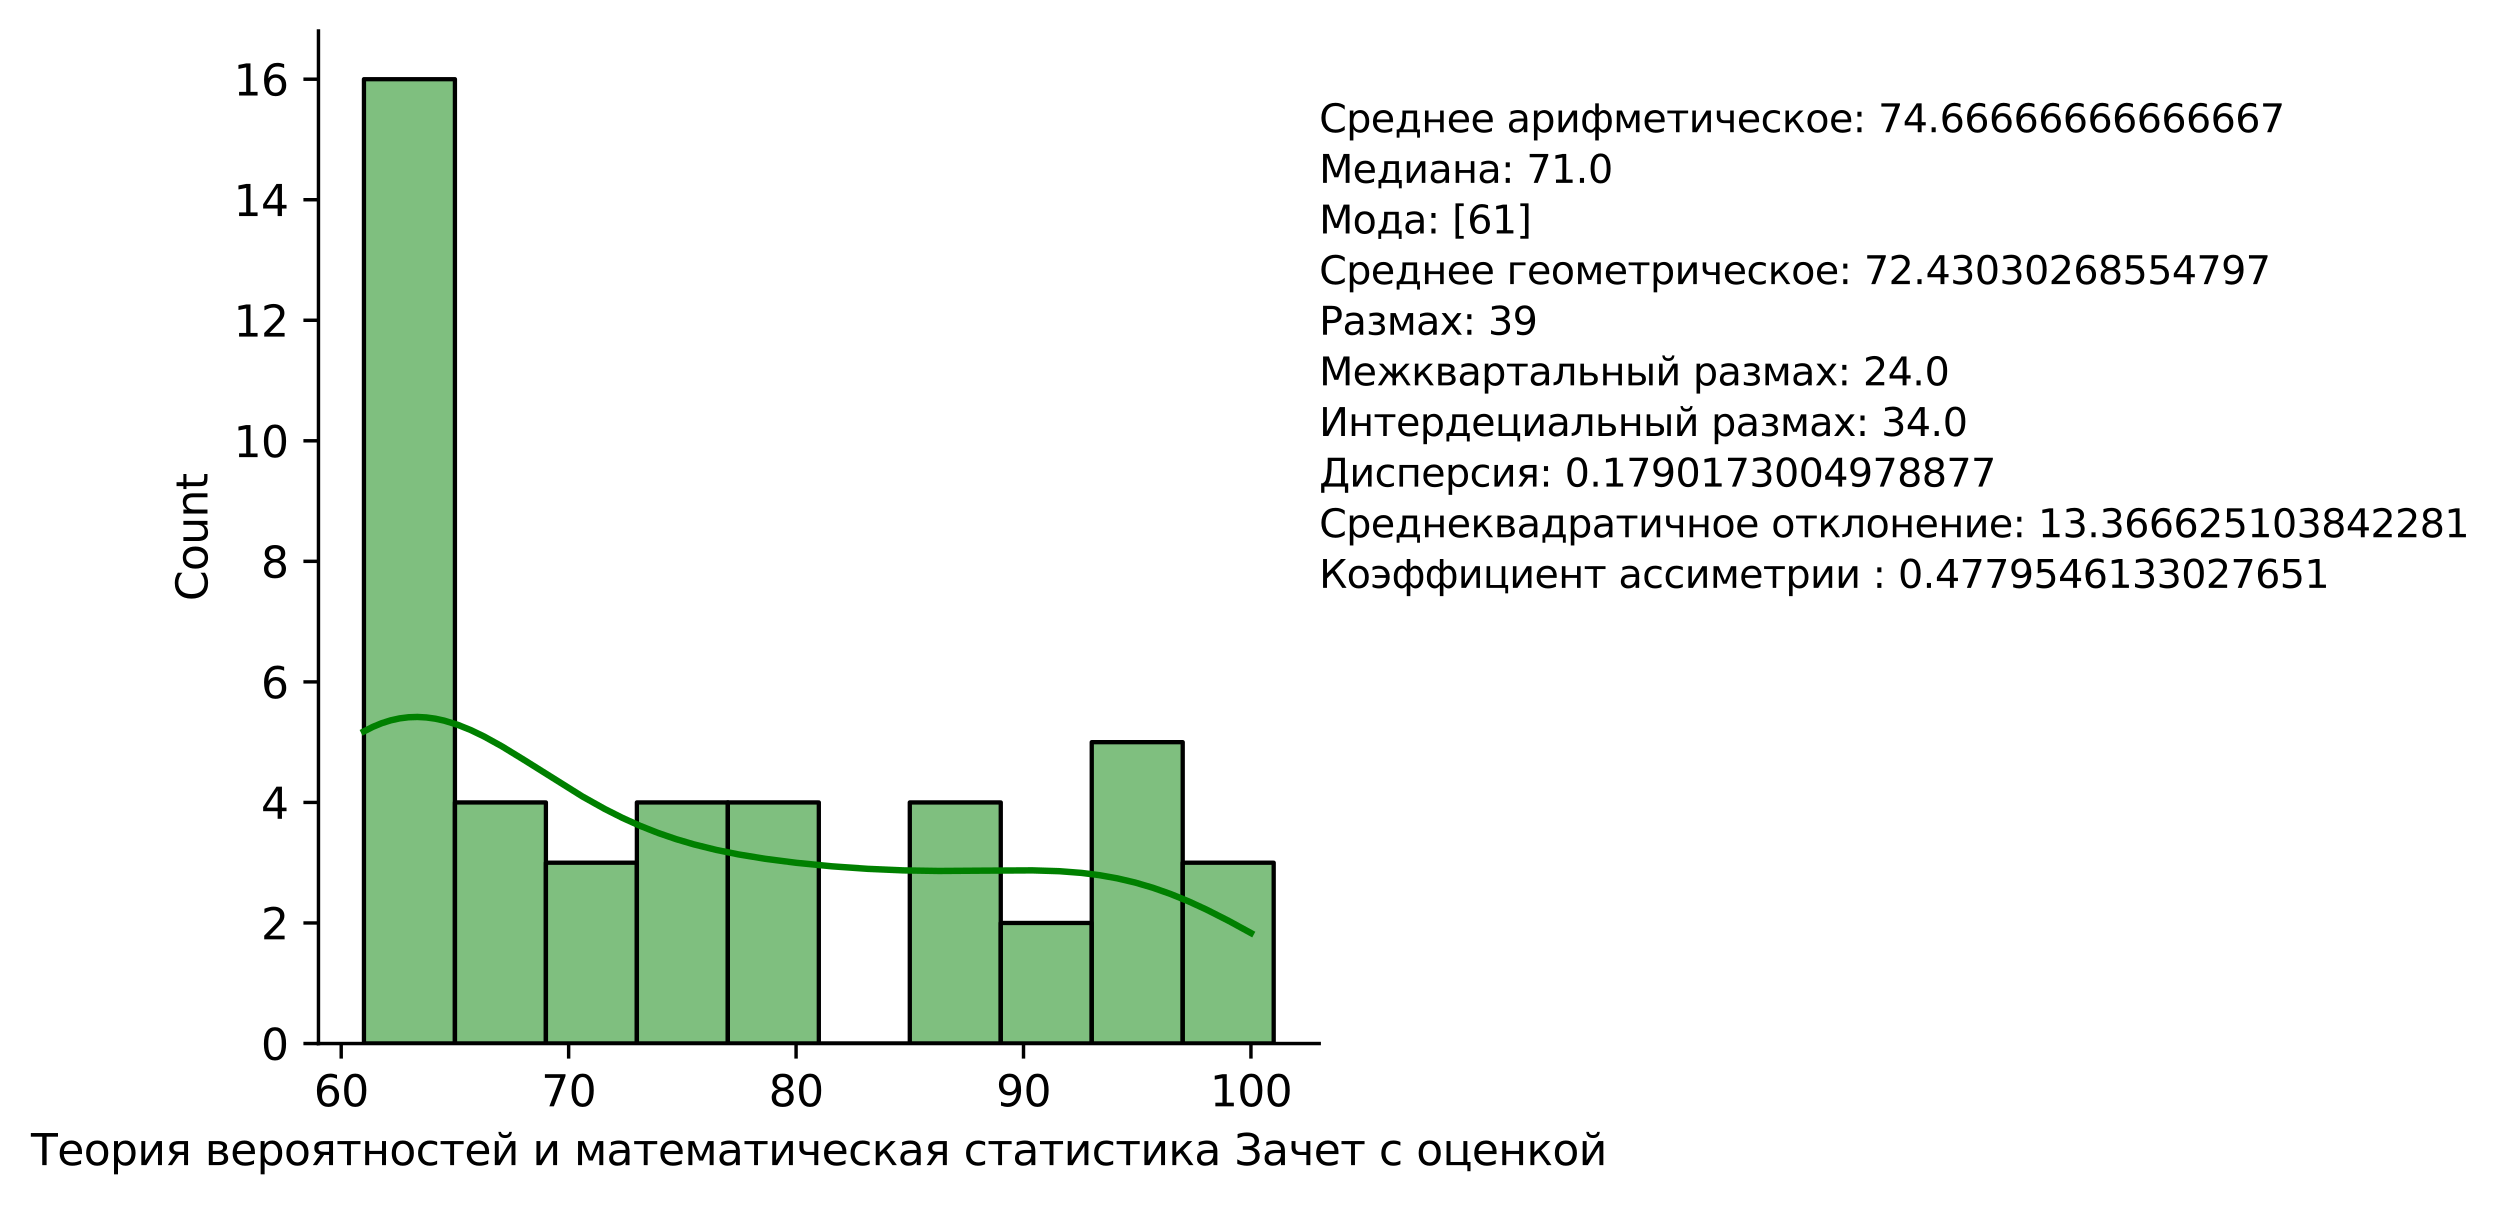 <?xml version="1.0" encoding="utf-8" standalone="no"?>
<!DOCTYPE svg PUBLIC "-//W3C//DTD SVG 1.1//EN"
  "http://www.w3.org/Graphics/SVG/1.1/DTD/svg11.dtd">
<svg height="280.156pt" version="1.1" viewBox="0 0 581.209 280.156" width="581.209pt" xmlns="http://www.w3.org/2000/svg" xmlns:xlink="http://www.w3.org/1999/xlink">
 <defs>
  <style type="text/css">*{stroke-linecap:butt;stroke-linejoin:round;}</style>
 </defs>
 <g id="figure_1">
  <g id="patch_1">
   <path d="M 0 280.156 
L 581.209 280.156 
L 581.209 0 
L 0 0 
z
" style="fill:#ffffff;"/>
  </g>
  <g id="axes_1">
   <g id="patch_2">
    <path d="M 74.037 242.6 
L 306.688 242.6 
L 306.688 7.2 
L 74.037 7.2 
z
" style="fill:#ffffff;"/>
   </g>
   <g id="patch_3">
    <path clip-path="url(#p37b6e01e4b)" d="M 84.612 242.6 
L 105.763 242.6 
L 105.763 18.41 
L 84.612 18.41 
z
" style="fill:#008000;fill-opacity:0.5;stroke:#000000;stroke-linejoin:miter;"/>
   </g>
   <g id="patch_4">
    <path clip-path="url(#p37b6e01e4b)" d="M 105.763 242.6 
L 126.912 242.6 
L 126.912 186.552 
L 105.763 186.552 
z
" style="fill:#008000;fill-opacity:0.5;stroke:#000000;stroke-linejoin:miter;"/>
   </g>
   <g id="patch_5">
    <path clip-path="url(#p37b6e01e4b)" d="M 126.912 242.6 
L 148.062 242.6 
L 148.062 200.564 
L 126.912 200.564 
z
" style="fill:#008000;fill-opacity:0.5;stroke:#000000;stroke-linejoin:miter;"/>
   </g>
   <g id="patch_6">
    <path clip-path="url(#p37b6e01e4b)" d="M 148.062 242.6 
L 169.213 242.6 
L 169.213 186.552 
L 148.062 186.552 
z
" style="fill:#008000;fill-opacity:0.5;stroke:#000000;stroke-linejoin:miter;"/>
   </g>
   <g id="patch_7">
    <path clip-path="url(#p37b6e01e4b)" d="M 169.213 242.6 
L 190.363 242.6 
L 190.363 186.552 
L 169.213 186.552 
z
" style="fill:#008000;fill-opacity:0.5;stroke:#000000;stroke-linejoin:miter;"/>
   </g>
   <g id="patch_8">
    <path clip-path="url(#p37b6e01e4b)" d="M 190.363 242.6 
L 211.512 242.6 
L 211.512 242.6 
L 190.363 242.6 
z
" style="fill:#008000;fill-opacity:0.5;stroke:#000000;stroke-linejoin:miter;"/>
   </g>
   <g id="patch_9">
    <path clip-path="url(#p37b6e01e4b)" d="M 211.512 242.6 
L 232.662 242.6 
L 232.662 186.552 
L 211.512 186.552 
z
" style="fill:#008000;fill-opacity:0.5;stroke:#000000;stroke-linejoin:miter;"/>
   </g>
   <g id="patch_10">
    <path clip-path="url(#p37b6e01e4b)" d="M 232.662 242.6 
L 253.812 242.6 
L 253.812 214.576 
L 232.662 214.576 
z
" style="fill:#008000;fill-opacity:0.5;stroke:#000000;stroke-linejoin:miter;"/>
   </g>
   <g id="patch_11">
    <path clip-path="url(#p37b6e01e4b)" d="M 253.812 242.6 
L 274.962 242.6 
L 274.962 172.54 
L 253.812 172.54 
z
" style="fill:#008000;fill-opacity:0.5;stroke:#000000;stroke-linejoin:miter;"/>
   </g>
   <g id="patch_12">
    <path clip-path="url(#p37b6e01e4b)" d="M 274.962 242.6 
L 296.113 242.6 
L 296.113 200.564 
L 274.962 200.564 
z
" style="fill:#008000;fill-opacity:0.5;stroke:#000000;stroke-linejoin:miter;"/>
   </g>
   <g id="matplotlib.axis_1">
    <g id="xtick_1">
     <g id="line2d_1">
      <defs>
       <path d="M 0 0 
L 0 3.5 
" id="mf482d74ea7" style="stroke:#000000;stroke-width:0.8;"/>
      </defs>
      <g>
       <use style="stroke:#000000;stroke-width:0.8;" x="79.325" xlink:href="#mf482d74ea7" y="242.6"/>
      </g>
     </g>
     <g id="text_1">
      <!-- 60 -->
      <g transform="translate(72.963 257.198)scale(0.1 -0.1)">
       <defs>
        <path d="M 2113 2584 
Q 1688 2584 1439 2293 
Q 1191 2003 1191 1497 
Q 1191 994 1439 701 
Q 1688 409 2113 409 
Q 2538 409 2786 701 
Q 3034 994 3034 1497 
Q 3034 2003 2786 2293 
Q 2538 2584 2113 2584 
z
M 3366 4563 
L 3366 3988 
Q 3128 4100 2886 4159 
Q 2644 4219 2406 4219 
Q 1781 4219 1451 3797 
Q 1122 3375 1075 2522 
Q 1259 2794 1537 2939 
Q 1816 3084 2150 3084 
Q 2853 3084 3261 2657 
Q 3669 2231 3669 1497 
Q 3669 778 3244 343 
Q 2819 -91 2113 -91 
Q 1303 -91 875 529 
Q 447 1150 447 2328 
Q 447 3434 972 4092 
Q 1497 4750 2381 4750 
Q 2619 4750 2861 4703 
Q 3103 4656 3366 4563 
z
" id="DejaVuSans-36" transform="scale(0.016)"/>
        <path d="M 2034 4250 
Q 1547 4250 1301 3770 
Q 1056 3291 1056 2328 
Q 1056 1369 1301 889 
Q 1547 409 2034 409 
Q 2525 409 2770 889 
Q 3016 1369 3016 2328 
Q 3016 3291 2770 3770 
Q 2525 4250 2034 4250 
z
M 2034 4750 
Q 2819 4750 3233 4129 
Q 3647 3509 3647 2328 
Q 3647 1150 3233 529 
Q 2819 -91 2034 -91 
Q 1250 -91 836 529 
Q 422 1150 422 2328 
Q 422 3509 836 4129 
Q 1250 4750 2034 4750 
z
" id="DejaVuSans-30" transform="scale(0.016)"/>
       </defs>
       <use xlink:href="#DejaVuSans-36"/>
       <use x="63.623" xlink:href="#DejaVuSans-30"/>
      </g>
     </g>
    </g>
    <g id="xtick_2">
     <g id="line2d_2">
      <g>
       <use style="stroke:#000000;stroke-width:0.8;" x="132.2" xlink:href="#mf482d74ea7" y="242.6"/>
      </g>
     </g>
     <g id="text_2">
      <!-- 70 -->
      <g transform="translate(125.838 257.198)scale(0.1 -0.1)">
       <defs>
        <path d="M 525 4666 
L 3525 4666 
L 3525 4397 
L 1831 0 
L 1172 0 
L 2766 4134 
L 525 4134 
L 525 4666 
z
" id="DejaVuSans-37" transform="scale(0.016)"/>
       </defs>
       <use xlink:href="#DejaVuSans-37"/>
       <use x="63.623" xlink:href="#DejaVuSans-30"/>
      </g>
     </g>
    </g>
    <g id="xtick_3">
     <g id="line2d_3">
      <g>
       <use style="stroke:#000000;stroke-width:0.8;" x="185.075" xlink:href="#mf482d74ea7" y="242.6"/>
      </g>
     </g>
     <g id="text_3">
      <!-- 80 -->
      <g transform="translate(178.713 257.198)scale(0.1 -0.1)">
       <defs>
        <path d="M 2034 2216 
Q 1584 2216 1326 1975 
Q 1069 1734 1069 1313 
Q 1069 891 1326 650 
Q 1584 409 2034 409 
Q 2484 409 2743 651 
Q 3003 894 3003 1313 
Q 3003 1734 2745 1975 
Q 2488 2216 2034 2216 
z
M 1403 2484 
Q 997 2584 770 2862 
Q 544 3141 544 3541 
Q 544 4100 942 4425 
Q 1341 4750 2034 4750 
Q 2731 4750 3128 4425 
Q 3525 4100 3525 3541 
Q 3525 3141 3298 2862 
Q 3072 2584 2669 2484 
Q 3125 2378 3379 2068 
Q 3634 1759 3634 1313 
Q 3634 634 3220 271 
Q 2806 -91 2034 -91 
Q 1263 -91 848 271 
Q 434 634 434 1313 
Q 434 1759 690 2068 
Q 947 2378 1403 2484 
z
M 1172 3481 
Q 1172 3119 1398 2916 
Q 1625 2713 2034 2713 
Q 2441 2713 2670 2916 
Q 2900 3119 2900 3481 
Q 2900 3844 2670 4047 
Q 2441 4250 2034 4250 
Q 1625 4250 1398 4047 
Q 1172 3844 1172 3481 
z
" id="DejaVuSans-38" transform="scale(0.016)"/>
       </defs>
       <use xlink:href="#DejaVuSans-38"/>
       <use x="63.623" xlink:href="#DejaVuSans-30"/>
      </g>
     </g>
    </g>
    <g id="xtick_4">
     <g id="line2d_4">
      <g>
       <use style="stroke:#000000;stroke-width:0.8;" x="237.95" xlink:href="#mf482d74ea7" y="242.6"/>
      </g>
     </g>
     <g id="text_4">
      <!-- 90 -->
      <g transform="translate(231.588 257.198)scale(0.1 -0.1)">
       <defs>
        <path d="M 703 97 
L 703 672 
Q 941 559 1184 500 
Q 1428 441 1663 441 
Q 2288 441 2617 861 
Q 2947 1281 2994 2138 
Q 2813 1869 2534 1725 
Q 2256 1581 1919 1581 
Q 1219 1581 811 2004 
Q 403 2428 403 3163 
Q 403 3881 828 4315 
Q 1253 4750 1959 4750 
Q 2769 4750 3195 4129 
Q 3622 3509 3622 2328 
Q 3622 1225 3098 567 
Q 2575 -91 1691 -91 
Q 1453 -91 1209 -44 
Q 966 3 703 97 
z
M 1959 2075 
Q 2384 2075 2632 2365 
Q 2881 2656 2881 3163 
Q 2881 3666 2632 3958 
Q 2384 4250 1959 4250 
Q 1534 4250 1286 3958 
Q 1038 3666 1038 3163 
Q 1038 2656 1286 2365 
Q 1534 2075 1959 2075 
z
" id="DejaVuSans-39" transform="scale(0.016)"/>
       </defs>
       <use xlink:href="#DejaVuSans-39"/>
       <use x="63.623" xlink:href="#DejaVuSans-30"/>
      </g>
     </g>
    </g>
    <g id="xtick_5">
     <g id="line2d_5">
      <g>
       <use style="stroke:#000000;stroke-width:0.8;" x="290.825" xlink:href="#mf482d74ea7" y="242.6"/>
      </g>
     </g>
     <g id="text_5">
      <!-- 100 -->
      <g transform="translate(281.281 257.198)scale(0.1 -0.1)">
       <defs>
        <path d="M 794 531 
L 1825 531 
L 1825 4091 
L 703 3866 
L 703 4441 
L 1819 4666 
L 2450 4666 
L 2450 531 
L 3481 531 
L 3481 0 
L 794 0 
L 794 531 
z
" id="DejaVuSans-31" transform="scale(0.016)"/>
       </defs>
       <use xlink:href="#DejaVuSans-31"/>
       <use x="63.623" xlink:href="#DejaVuSans-30"/>
       <use x="127.246" xlink:href="#DejaVuSans-30"/>
      </g>
     </g>
    </g>
    <g id="text_6">
     <!-- Теория вероятностей и математическая статистика Зачет с оценкой -->
     <g transform="translate(7.2 270.877)scale(0.1 -0.1)">
      <defs>
       <path d="M -19 4666 
L 3928 4666 
L 3928 4134 
L 2272 4134 
L 2272 0 
L 1638 0 
L 1638 4134 
L -19 4134 
L -19 4666 
z
" id="DejaVuSans-422" transform="scale(0.016)"/>
       <path d="M 3597 1894 
L 3597 1613 
L 953 1613 
Q 991 1019 1311 708 
Q 1631 397 2203 397 
Q 2534 397 2845 478 
Q 3156 559 3463 722 
L 3463 178 
Q 3153 47 2828 -22 
Q 2503 -91 2169 -91 
Q 1331 -91 842 396 
Q 353 884 353 1716 
Q 353 2575 817 3079 
Q 1281 3584 2069 3584 
Q 2775 3584 3186 3129 
Q 3597 2675 3597 1894 
z
M 3022 2063 
Q 3016 2534 2758 2815 
Q 2500 3097 2075 3097 
Q 1594 3097 1305 2825 
Q 1016 2553 972 2059 
L 3022 2063 
z
" id="DejaVuSans-435" transform="scale(0.016)"/>
       <path d="M 1959 3097 
Q 1497 3097 1228 2736 
Q 959 2375 959 1747 
Q 959 1119 1226 758 
Q 1494 397 1959 397 
Q 2419 397 2687 759 
Q 2956 1122 2956 1747 
Q 2956 2369 2687 2733 
Q 2419 3097 1959 3097 
z
M 1959 3584 
Q 2709 3584 3137 3096 
Q 3566 2609 3566 1747 
Q 3566 888 3137 398 
Q 2709 -91 1959 -91 
Q 1206 -91 779 398 
Q 353 888 353 1747 
Q 353 2609 779 3096 
Q 1206 3584 1959 3584 
z
" id="DejaVuSans-43e" transform="scale(0.016)"/>
       <path d="M 1159 525 
L 1159 -1331 
L 581 -1331 
L 581 3500 
L 1159 3500 
L 1159 2969 
Q 1341 3281 1617 3432 
Q 1894 3584 2278 3584 
Q 2916 3584 3314 3078 
Q 3713 2572 3713 1747 
Q 3713 922 3314 415 
Q 2916 -91 2278 -91 
Q 1894 -91 1617 61 
Q 1341 213 1159 525 
z
M 3116 1747 
Q 3116 2381 2855 2742 
Q 2594 3103 2138 3103 
Q 1681 3103 1420 2742 
Q 1159 2381 1159 1747 
Q 1159 1113 1420 752 
Q 1681 391 2138 391 
Q 2594 391 2855 752 
Q 3116 1113 3116 1747 
z
" id="DejaVuSans-440" transform="scale(0.016)"/>
       <path d="M 3578 3500 
L 3578 0 
L 3006 0 
L 3006 2809 
L 1319 0 
L 581 0 
L 581 3500 
L 1153 3500 
L 1153 697 
L 2838 3500 
L 3578 3500 
z
" id="DejaVuSans-438" transform="scale(0.016)"/>
       <path d="M 1181 2491 
Q 1181 2231 1381 2084 
Q 1581 1938 1953 1938 
L 2728 1938 
L 2728 3041 
L 1953 3041 
Q 1581 3041 1381 2897 
Q 1181 2753 1181 2491 
z
M 363 0 
L 1431 1534 
Q 1069 1616 828 1830 
Q 588 2044 588 2491 
Q 588 2997 923 3248 
Q 1259 3500 1938 3500 
L 3306 3500 
L 3306 0 
L 2728 0 
L 2728 1478 
L 2013 1478 
L 981 0 
L 363 0 
z
" id="DejaVuSans-44f" transform="scale(0.016)"/>
       <path id="DejaVuSans-20" transform="scale(0.016)"/>
       <path d="M 1156 1613 
L 1156 459 
L 1975 459 
Q 2369 459 2575 607 
Q 2781 756 2781 1038 
Q 2781 1319 2575 1466 
Q 2369 1613 1975 1613 
L 1156 1613 
z
M 1156 3041 
L 1156 2072 
L 1913 2072 
Q 2238 2072 2444 2201 
Q 2650 2331 2650 2563 
Q 2650 2794 2444 2917 
Q 2238 3041 1913 3041 
L 1156 3041 
z
M 581 3500 
L 1950 3500 
Q 2566 3500 2897 3275 
Q 3228 3050 3228 2634 
Q 3228 2313 3059 2123 
Q 2891 1934 2559 1888 
Q 2956 1813 3175 1575 
Q 3394 1338 3394 981 
Q 3394 513 3033 256 
Q 2672 0 2003 0 
L 581 0 
L 581 3500 
z
" id="DejaVuSans-432" transform="scale(0.016)"/>
       <path d="M 188 3500 
L 3541 3500 
L 3541 3041 
L 2147 3041 
L 2147 0 
L 1581 0 
L 1581 3041 
L 188 3041 
L 188 3500 
z
" id="DejaVuSans-442" transform="scale(0.016)"/>
       <path d="M 581 3500 
L 1159 3500 
L 1159 2072 
L 3025 2072 
L 3025 3500 
L 3603 3500 
L 3603 0 
L 3025 0 
L 3025 1613 
L 1159 1613 
L 1159 0 
L 581 0 
L 581 3500 
z
" id="DejaVuSans-43d" transform="scale(0.016)"/>
       <path d="M 3122 3366 
L 3122 2828 
Q 2878 2963 2633 3030 
Q 2388 3097 2138 3097 
Q 1578 3097 1268 2742 
Q 959 2388 959 1747 
Q 959 1106 1268 751 
Q 1578 397 2138 397 
Q 2388 397 2633 464 
Q 2878 531 3122 666 
L 3122 134 
Q 2881 22 2623 -34 
Q 2366 -91 2075 -91 
Q 1284 -91 818 406 
Q 353 903 353 1747 
Q 353 2603 823 3093 
Q 1294 3584 2113 3584 
Q 2378 3584 2631 3529 
Q 2884 3475 3122 3366 
z
" id="DejaVuSans-441" transform="scale(0.016)"/>
       <path d="M 3578 3500 
L 3578 0 
L 3006 0 
L 3006 2809 
L 1319 0 
L 581 0 
L 581 3500 
L 1153 3500 
L 1153 697 
L 2838 3500 
L 3578 3500 
z
M 1102 4833 
L 1471 4833 
Q 1505 4599 1656 4481 
Q 1808 4364 2080 4364 
Q 2349 4364 2499 4480 
Q 2649 4596 2689 4833 
L 3058 4833 
Q 3027 4386 2780 4161 
Q 2533 3936 2080 3936 
Q 1627 3936 1380 4161 
Q 1133 4386 1102 4833 
z
" id="DejaVuSans-439" transform="scale(0.016)"/>
       <path d="M 581 3500 
L 1422 3500 
L 2416 1156 
L 3413 3500 
L 4247 3500 
L 4247 0 
L 3669 0 
L 3669 2950 
L 2703 672 
L 2128 672 
L 1159 2950 
L 1159 0 
L 581 0 
L 581 3500 
z
" id="DejaVuSans-43c" transform="scale(0.016)"/>
       <path d="M 2194 1759 
Q 1497 1759 1228 1600 
Q 959 1441 959 1056 
Q 959 750 1161 570 
Q 1363 391 1709 391 
Q 2188 391 2477 730 
Q 2766 1069 2766 1631 
L 2766 1759 
L 2194 1759 
z
M 3341 1997 
L 3341 0 
L 2766 0 
L 2766 531 
Q 2569 213 2275 61 
Q 1981 -91 1556 -91 
Q 1019 -91 701 211 
Q 384 513 384 1019 
Q 384 1609 779 1909 
Q 1175 2209 1959 2209 
L 2766 2209 
L 2766 2266 
Q 2766 2663 2505 2880 
Q 2244 3097 1772 3097 
Q 1472 3097 1187 3025 
Q 903 2953 641 2809 
L 641 3341 
Q 956 3463 1253 3523 
Q 1550 3584 1831 3584 
Q 2591 3584 2966 3190 
Q 3341 2797 3341 1997 
z
" id="DejaVuSans-430" transform="scale(0.016)"/>
       <path d="M 2625 0 
L 2625 1472 
L 1553 1472 
Q 1075 1472 756 1769 
Q 469 2038 469 2613 
L 469 3500 
L 1044 3500 
L 1044 2666 
Q 1044 2300 1206 2116 
Q 1372 1931 1697 1931 
L 2625 1931 
L 2625 3500 
L 3200 3500 
L 3200 0 
L 2625 0 
z
" id="DejaVuSans-447" transform="scale(0.016)"/>
       <path d="M 581 3500 
L 1153 3500 
L 1153 1856 
L 2775 3500 
L 3481 3500 
L 2144 2147 
L 3653 0 
L 3009 0 
L 1769 1766 
L 1153 1141 
L 1153 0 
L 581 0 
L 581 3500 
z
" id="DejaVuSans-43a" transform="scale(0.016)"/>
       <path d="M 1828 4750 
Q 2597 4750 3084 4423 
Q 3572 4097 3572 3541 
Q 3572 3153 3350 2886 
Q 3128 2619 2719 2516 
Q 3172 2419 3426 2112 
Q 3681 1806 3681 1356 
Q 3681 638 3126 273 
Q 2572 -91 1828 -91 
Q 1447 -91 1003 12 
Q 559 116 422 203 
L 422 853 
Q 900 575 1164 508 
Q 1428 441 1816 441 
Q 2403 441 2728 666 
Q 3053 891 3053 1356 
Q 3053 1769 2764 2001 
Q 2475 2234 1866 2234 
L 1228 2234 
L 1228 2753 
L 1891 2753 
Q 2450 2753 2697 2939 
Q 2944 3125 2944 3475 
Q 2944 3834 2689 4026 
Q 2434 4219 1816 4219 
Q 1397 4219 1253 4181 
Q 1109 4144 469 3903 
L 469 4519 
Q 822 4644 1190 4697 
Q 1559 4750 1828 4750 
z
" id="DejaVuSans-417" transform="scale(0.016)"/>
       <path d="M 3603 0 
L 581 0 
L 581 3500 
L 1159 3500 
L 1159 459 
L 3025 459 
L 3025 3500 
L 3603 3500 
L 3603 459 
L 4063 459 
L 4063 -884 
L 3603 -884 
L 3603 0 
z
" id="DejaVuSans-446" transform="scale(0.016)"/>
      </defs>
      <use xlink:href="#DejaVuSans-422"/>
      <use x="61.084" xlink:href="#DejaVuSans-435"/>
      <use x="122.607" xlink:href="#DejaVuSans-43e"/>
      <use x="183.789" xlink:href="#DejaVuSans-440"/>
      <use x="247.266" xlink:href="#DejaVuSans-438"/>
      <use x="312.256" xlink:href="#DejaVuSans-44f"/>
      <use x="372.412" xlink:href="#DejaVuSans-20"/>
      <use x="404.199" xlink:href="#DejaVuSans-432"/>
      <use x="463.135" xlink:href="#DejaVuSans-435"/>
      <use x="524.658" xlink:href="#DejaVuSans-440"/>
      <use x="588.135" xlink:href="#DejaVuSans-43e"/>
      <use x="649.316" xlink:href="#DejaVuSans-44f"/>
      <use x="709.473" xlink:href="#DejaVuSans-442"/>
      <use x="767.725" xlink:href="#DejaVuSans-43d"/>
      <use x="833.105" xlink:href="#DejaVuSans-43e"/>
      <use x="894.287" xlink:href="#DejaVuSans-441"/>
      <use x="949.268" xlink:href="#DejaVuSans-442"/>
      <use x="1007.52" xlink:href="#DejaVuSans-435"/>
      <use x="1069.043" xlink:href="#DejaVuSans-439"/>
      <use x="1134.033" xlink:href="#DejaVuSans-20"/>
      <use x="1165.82" xlink:href="#DejaVuSans-438"/>
      <use x="1230.811" xlink:href="#DejaVuSans-20"/>
      <use x="1262.598" xlink:href="#DejaVuSans-43c"/>
      <use x="1338.037" xlink:href="#DejaVuSans-430"/>
      <use x="1399.316" xlink:href="#DejaVuSans-442"/>
      <use x="1457.568" xlink:href="#DejaVuSans-435"/>
      <use x="1519.092" xlink:href="#DejaVuSans-43c"/>
      <use x="1594.531" xlink:href="#DejaVuSans-430"/>
      <use x="1655.811" xlink:href="#DejaVuSans-442"/>
      <use x="1714.062" xlink:href="#DejaVuSans-438"/>
      <use x="1779.053" xlink:href="#DejaVuSans-447"/>
      <use x="1838.135" xlink:href="#DejaVuSans-435"/>
      <use x="1899.658" xlink:href="#DejaVuSans-441"/>
      <use x="1954.639" xlink:href="#DejaVuSans-43a"/>
      <use x="2015.039" xlink:href="#DejaVuSans-430"/>
      <use x="2076.318" xlink:href="#DejaVuSans-44f"/>
      <use x="2136.475" xlink:href="#DejaVuSans-20"/>
      <use x="2168.262" xlink:href="#DejaVuSans-441"/>
      <use x="2223.242" xlink:href="#DejaVuSans-442"/>
      <use x="2281.494" xlink:href="#DejaVuSans-430"/>
      <use x="2342.773" xlink:href="#DejaVuSans-442"/>
      <use x="2401.025" xlink:href="#DejaVuSans-438"/>
      <use x="2466.016" xlink:href="#DejaVuSans-441"/>
      <use x="2520.996" xlink:href="#DejaVuSans-442"/>
      <use x="2579.248" xlink:href="#DejaVuSans-438"/>
      <use x="2644.238" xlink:href="#DejaVuSans-43a"/>
      <use x="2704.639" xlink:href="#DejaVuSans-430"/>
      <use x="2765.918" xlink:href="#DejaVuSans-20"/>
      <use x="2797.705" xlink:href="#DejaVuSans-417"/>
      <use x="2861.816" xlink:href="#DejaVuSans-430"/>
      <use x="2923.096" xlink:href="#DejaVuSans-447"/>
      <use x="2982.178" xlink:href="#DejaVuSans-435"/>
      <use x="3043.701" xlink:href="#DejaVuSans-442"/>
      <use x="3101.953" xlink:href="#DejaVuSans-20"/>
      <use x="3133.74" xlink:href="#DejaVuSans-441"/>
      <use x="3188.721" xlink:href="#DejaVuSans-20"/>
      <use x="3220.508" xlink:href="#DejaVuSans-43e"/>
      <use x="3281.689" xlink:href="#DejaVuSans-446"/>
      <use x="3349.756" xlink:href="#DejaVuSans-435"/>
      <use x="3411.279" xlink:href="#DejaVuSans-43d"/>
      <use x="3476.66" xlink:href="#DejaVuSans-43a"/>
      <use x="3537.061" xlink:href="#DejaVuSans-43e"/>
      <use x="3598.242" xlink:href="#DejaVuSans-439"/>
     </g>
    </g>
   </g>
   <g id="matplotlib.axis_2">
    <g id="ytick_1">
     <g id="line2d_6">
      <defs>
       <path d="M 0 0 
L -3.5 0 
" id="m51ce6ee20d" style="stroke:#000000;stroke-width:0.8;"/>
      </defs>
      <g>
       <use style="stroke:#000000;stroke-width:0.8;" x="74.037" xlink:href="#m51ce6ee20d" y="242.6"/>
      </g>
     </g>
     <g id="text_7">
      <!-- 0 -->
      <g transform="translate(60.675 246.399)scale(0.1 -0.1)">
       <use xlink:href="#DejaVuSans-30"/>
      </g>
     </g>
    </g>
    <g id="ytick_2">
     <g id="line2d_7">
      <g>
       <use style="stroke:#000000;stroke-width:0.8;" x="74.037" xlink:href="#m51ce6ee20d" y="214.576"/>
      </g>
     </g>
     <g id="text_8">
      <!-- 2 -->
      <g transform="translate(60.675 218.375)scale(0.1 -0.1)">
       <defs>
        <path d="M 1228 531 
L 3431 531 
L 3431 0 
L 469 0 
L 469 531 
Q 828 903 1448 1529 
Q 2069 2156 2228 2338 
Q 2531 2678 2651 2914 
Q 2772 3150 2772 3378 
Q 2772 3750 2511 3984 
Q 2250 4219 1831 4219 
Q 1534 4219 1204 4116 
Q 875 4013 500 3803 
L 500 4441 
Q 881 4594 1212 4672 
Q 1544 4750 1819 4750 
Q 2544 4750 2975 4387 
Q 3406 4025 3406 3419 
Q 3406 3131 3298 2873 
Q 3191 2616 2906 2266 
Q 2828 2175 2409 1742 
Q 1991 1309 1228 531 
z
" id="DejaVuSans-32" transform="scale(0.016)"/>
       </defs>
       <use xlink:href="#DejaVuSans-32"/>
      </g>
     </g>
    </g>
    <g id="ytick_3">
     <g id="line2d_8">
      <g>
       <use style="stroke:#000000;stroke-width:0.8;" x="74.037" xlink:href="#m51ce6ee20d" y="186.552"/>
      </g>
     </g>
     <g id="text_9">
      <!-- 4 -->
      <g transform="translate(60.675 190.352)scale(0.1 -0.1)">
       <defs>
        <path d="M 2419 4116 
L 825 1625 
L 2419 1625 
L 2419 4116 
z
M 2253 4666 
L 3047 4666 
L 3047 1625 
L 3713 1625 
L 3713 1100 
L 3047 1100 
L 3047 0 
L 2419 0 
L 2419 1100 
L 313 1100 
L 313 1709 
L 2253 4666 
z
" id="DejaVuSans-34" transform="scale(0.016)"/>
       </defs>
       <use xlink:href="#DejaVuSans-34"/>
      </g>
     </g>
    </g>
    <g id="ytick_4">
     <g id="line2d_9">
      <g>
       <use style="stroke:#000000;stroke-width:0.8;" x="74.037" xlink:href="#m51ce6ee20d" y="158.529"/>
      </g>
     </g>
     <g id="text_10">
      <!-- 6 -->
      <g transform="translate(60.675 162.328)scale(0.1 -0.1)">
       <use xlink:href="#DejaVuSans-36"/>
      </g>
     </g>
    </g>
    <g id="ytick_5">
     <g id="line2d_10">
      <g>
       <use style="stroke:#000000;stroke-width:0.8;" x="74.037" xlink:href="#m51ce6ee20d" y="130.505"/>
      </g>
     </g>
     <g id="text_11">
      <!-- 8 -->
      <g transform="translate(60.675 134.304)scale(0.1 -0.1)">
       <use xlink:href="#DejaVuSans-38"/>
      </g>
     </g>
    </g>
    <g id="ytick_6">
     <g id="line2d_11">
      <g>
       <use style="stroke:#000000;stroke-width:0.8;" x="74.037" xlink:href="#m51ce6ee20d" y="102.481"/>
      </g>
     </g>
     <g id="text_12">
      <!-- 10 -->
      <g transform="translate(54.312 106.28)scale(0.1 -0.1)">
       <use xlink:href="#DejaVuSans-31"/>
       <use x="63.623" xlink:href="#DejaVuSans-30"/>
      </g>
     </g>
    </g>
    <g id="ytick_7">
     <g id="line2d_12">
      <g>
       <use style="stroke:#000000;stroke-width:0.8;" x="74.037" xlink:href="#m51ce6ee20d" y="74.457"/>
      </g>
     </g>
     <g id="text_13">
      <!-- 12 -->
      <g transform="translate(54.312 78.256)scale(0.1 -0.1)">
       <use xlink:href="#DejaVuSans-31"/>
       <use x="63.623" xlink:href="#DejaVuSans-32"/>
      </g>
     </g>
    </g>
    <g id="ytick_8">
     <g id="line2d_13">
      <g>
       <use style="stroke:#000000;stroke-width:0.8;" x="74.037" xlink:href="#m51ce6ee20d" y="46.433"/>
      </g>
     </g>
     <g id="text_14">
      <!-- 14 -->
      <g transform="translate(54.312 50.233)scale(0.1 -0.1)">
       <use xlink:href="#DejaVuSans-31"/>
       <use x="63.623" xlink:href="#DejaVuSans-34"/>
      </g>
     </g>
    </g>
    <g id="ytick_9">
     <g id="line2d_14">
      <g>
       <use style="stroke:#000000;stroke-width:0.8;" x="74.037" xlink:href="#m51ce6ee20d" y="18.41"/>
      </g>
     </g>
     <g id="text_15">
      <!-- 16 -->
      <g transform="translate(54.312 22.209)scale(0.1 -0.1)">
       <use xlink:href="#DejaVuSans-31"/>
       <use x="63.623" xlink:href="#DejaVuSans-36"/>
      </g>
     </g>
    </g>
    <g id="text_16">
     <!-- Count -->
     <g transform="translate(48.233 139.748)rotate(-90)scale(0.1 -0.1)">
      <defs>
       <path d="M 4122 4306 
L 4122 3641 
Q 3803 3938 3442 4084 
Q 3081 4231 2675 4231 
Q 1875 4231 1450 3742 
Q 1025 3253 1025 2328 
Q 1025 1406 1450 917 
Q 1875 428 2675 428 
Q 3081 428 3442 575 
Q 3803 722 4122 1019 
L 4122 359 
Q 3791 134 3420 21 
Q 3050 -91 2638 -91 
Q 1578 -91 968 557 
Q 359 1206 359 2328 
Q 359 3453 968 4101 
Q 1578 4750 2638 4750 
Q 3056 4750 3426 4639 
Q 3797 4528 4122 4306 
z
" id="DejaVuSans-43" transform="scale(0.016)"/>
       <path d="M 1959 3097 
Q 1497 3097 1228 2736 
Q 959 2375 959 1747 
Q 959 1119 1226 758 
Q 1494 397 1959 397 
Q 2419 397 2687 759 
Q 2956 1122 2956 1747 
Q 2956 2369 2687 2733 
Q 2419 3097 1959 3097 
z
M 1959 3584 
Q 2709 3584 3137 3096 
Q 3566 2609 3566 1747 
Q 3566 888 3137 398 
Q 2709 -91 1959 -91 
Q 1206 -91 779 398 
Q 353 888 353 1747 
Q 353 2609 779 3096 
Q 1206 3584 1959 3584 
z
" id="DejaVuSans-6f" transform="scale(0.016)"/>
       <path d="M 544 1381 
L 544 3500 
L 1119 3500 
L 1119 1403 
Q 1119 906 1312 657 
Q 1506 409 1894 409 
Q 2359 409 2629 706 
Q 2900 1003 2900 1516 
L 2900 3500 
L 3475 3500 
L 3475 0 
L 2900 0 
L 2900 538 
Q 2691 219 2414 64 
Q 2138 -91 1772 -91 
Q 1169 -91 856 284 
Q 544 659 544 1381 
z
M 1991 3584 
L 1991 3584 
z
" id="DejaVuSans-75" transform="scale(0.016)"/>
       <path d="M 3513 2113 
L 3513 0 
L 2938 0 
L 2938 2094 
Q 2938 2591 2744 2837 
Q 2550 3084 2163 3084 
Q 1697 3084 1428 2787 
Q 1159 2491 1159 1978 
L 1159 0 
L 581 0 
L 581 3500 
L 1159 3500 
L 1159 2956 
Q 1366 3272 1645 3428 
Q 1925 3584 2291 3584 
Q 2894 3584 3203 3211 
Q 3513 2838 3513 2113 
z
" id="DejaVuSans-6e" transform="scale(0.016)"/>
       <path d="M 1172 4494 
L 1172 3500 
L 2356 3500 
L 2356 3053 
L 1172 3053 
L 1172 1153 
Q 1172 725 1289 603 
Q 1406 481 1766 481 
L 2356 481 
L 2356 0 
L 1766 0 
Q 1100 0 847 248 
Q 594 497 594 1153 
L 594 3053 
L 172 3053 
L 172 3500 
L 594 3500 
L 594 4494 
L 1172 4494 
z
" id="DejaVuSans-74" transform="scale(0.016)"/>
      </defs>
      <use xlink:href="#DejaVuSans-43"/>
      <use x="69.824" xlink:href="#DejaVuSans-6f"/>
      <use x="131.006" xlink:href="#DejaVuSans-75"/>
      <use x="194.385" xlink:href="#DejaVuSans-6e"/>
      <use x="257.764" xlink:href="#DejaVuSans-74"/>
     </g>
    </g>
   </g>
   <g id="line2d_15">
    <path clip-path="url(#p37b6e01e4b)" d="M 84.612 170.036 
L 86.685 168.982 
L 88.757 168.127 
L 90.83 167.471 
L 92.902 167.014 
L 94.975 166.752 
L 97.047 166.682 
L 99.12 166.795 
L 101.192 167.082 
L 103.265 167.534 
L 106.374 168.492 
L 109.482 169.746 
L 112.591 171.247 
L 116.736 173.544 
L 121.917 176.72 
L 135.388 185.161 
L 140.57 188.061 
L 144.715 190.15 
L 148.86 192.014 
L 153.005 193.652 
L 157.15 195.075 
L 161.295 196.298 
L 166.476 197.581 
L 171.657 198.633 
L 177.874 199.653 
L 185.128 200.589 
L 193.418 201.404 
L 201.708 201.99 
L 209.998 202.35 
L 218.288 202.485 
L 228.65 202.411 
L 240.049 202.346 
L 246.267 202.539 
L 251.448 202.937 
L 255.593 203.462 
L 259.738 204.2 
L 263.883 205.172 
L 268.028 206.39 
L 272.173 207.853 
L 276.318 209.549 
L 280.463 211.457 
L 285.644 214.087 
L 290.825 216.917 
L 290.825 216.917 
" style="fill:none;stroke:#008000;stroke-linecap:square;stroke-width:1.5;"/>
   </g>
   <g id="patch_13">
    <path d="M 74.037 242.6 
L 74.037 7.2 
" style="fill:none;stroke:#000000;stroke-linecap:square;stroke-linejoin:miter;stroke-width:0.8;"/>
   </g>
   <g id="patch_14">
    <path d="M 74.037 242.6 
L 306.688 242.6 
" style="fill:none;stroke:#000000;stroke-linecap:square;stroke-linejoin:miter;stroke-width:0.8;"/>
   </g>
   <g id="text_17">
    <!-- Среднее арифметическое: 74.66666666666667 -->
    <g transform="translate(306.688 30.74)scale(0.09 -0.09)">
     <defs>
      <path d="M 4122 4306 
L 4122 3641 
Q 3803 3938 3442 4084 
Q 3081 4231 2675 4231 
Q 1875 4231 1450 3742 
Q 1025 3253 1025 2328 
Q 1025 1406 1450 917 
Q 1875 428 2675 428 
Q 3081 428 3442 575 
Q 3803 722 4122 1019 
L 4122 359 
Q 3791 134 3420 21 
Q 3050 -91 2638 -91 
Q 1578 -91 968 557 
Q 359 1206 359 2328 
Q 359 3453 968 4101 
Q 1578 4750 2638 4750 
Q 3056 4750 3426 4639 
Q 3797 4528 4122 4306 
z
" id="DejaVuSans-421" transform="scale(0.016)"/>
      <path d="M 1384 459 
L 3053 459 
L 3053 3041 
L 1844 3041 
L 1844 2603 
Q 1844 1316 1475 628 
L 1384 459 
z
M 550 459 
Q 834 584 959 850 
Q 1266 1509 1266 2838 
L 1266 3500 
L 3631 3500 
L 3631 459 
L 4091 459 
L 4091 -884 
L 3631 -884 
L 3631 0 
L 794 0 
L 794 -884 
L 334 -884 
L 334 459 
L 550 459 
z
" id="DejaVuSans-434" transform="scale(0.016)"/>
      <path d="M 947 1747 
Q 947 1013 1173 702 
Q 1400 391 1784 391 
Q 2091 391 2447 916 
L 2447 2578 
Q 2091 3103 1784 3103 
Q 1400 3103 1173 2792 
Q 947 2481 947 1747 
z
M 2447 -1331 
L 2447 447 
Q 2269 153 2064 31 
Q 1859 -91 1600 -91 
Q 1078 -91 714 392 
Q 350 875 350 1734 
Q 350 2594 714 3089 
Q 1078 3584 1600 3584 
Q 1859 3584 2064 3465 
Q 2269 3347 2447 3053 
L 2447 4666 
L 3025 4666 
L 3025 3053 
Q 3203 3347 3408 3465 
Q 3613 3584 3872 3584 
Q 4394 3584 4758 3089 
Q 5122 2594 5122 1734 
Q 5122 875 4758 392 
Q 4394 -91 3872 -91 
Q 3613 -91 3408 31 
Q 3203 153 3025 447 
L 3025 -1331 
L 2447 -1331 
z
M 4525 1747 
Q 4525 2481 4298 2792 
Q 4072 3103 3688 3103 
Q 3381 3103 3025 2578 
L 3025 916 
Q 3381 391 3688 391 
Q 4072 391 4298 702 
Q 4525 1013 4525 1747 
z
" id="DejaVuSans-444" transform="scale(0.016)"/>
      <path d="M 750 794 
L 1409 794 
L 1409 0 
L 750 0 
L 750 794 
z
M 750 3309 
L 1409 3309 
L 1409 2516 
L 750 2516 
L 750 3309 
z
" id="DejaVuSans-3a" transform="scale(0.016)"/>
      <path d="M 684 794 
L 1344 794 
L 1344 0 
L 684 0 
L 684 794 
z
" id="DejaVuSans-2e" transform="scale(0.016)"/>
     </defs>
     <use xlink:href="#DejaVuSans-421"/>
     <use x="69.824" xlink:href="#DejaVuSans-440"/>
     <use x="133.301" xlink:href="#DejaVuSans-435"/>
     <use x="194.824" xlink:href="#DejaVuSans-434"/>
     <use x="263.965" xlink:href="#DejaVuSans-43d"/>
     <use x="329.346" xlink:href="#DejaVuSans-435"/>
     <use x="390.869" xlink:href="#DejaVuSans-435"/>
     <use x="452.393" xlink:href="#DejaVuSans-20"/>
     <use x="484.18" xlink:href="#DejaVuSans-430"/>
     <use x="545.459" xlink:href="#DejaVuSans-440"/>
     <use x="608.936" xlink:href="#DejaVuSans-438"/>
     <use x="673.926" xlink:href="#DejaVuSans-444"/>
     <use x="759.424" xlink:href="#DejaVuSans-43c"/>
     <use x="834.863" xlink:href="#DejaVuSans-435"/>
     <use x="896.387" xlink:href="#DejaVuSans-442"/>
     <use x="954.639" xlink:href="#DejaVuSans-438"/>
     <use x="1019.629" xlink:href="#DejaVuSans-447"/>
     <use x="1078.711" xlink:href="#DejaVuSans-435"/>
     <use x="1140.234" xlink:href="#DejaVuSans-441"/>
     <use x="1195.215" xlink:href="#DejaVuSans-43a"/>
     <use x="1255.615" xlink:href="#DejaVuSans-43e"/>
     <use x="1316.797" xlink:href="#DejaVuSans-435"/>
     <use x="1378.32" xlink:href="#DejaVuSans-3a"/>
     <use x="1412.012" xlink:href="#DejaVuSans-20"/>
     <use x="1443.799" xlink:href="#DejaVuSans-37"/>
     <use x="1507.422" xlink:href="#DejaVuSans-34"/>
     <use x="1571.045" xlink:href="#DejaVuSans-2e"/>
     <use x="1602.832" xlink:href="#DejaVuSans-36"/>
     <use x="1666.455" xlink:href="#DejaVuSans-36"/>
     <use x="1730.078" xlink:href="#DejaVuSans-36"/>
     <use x="1793.701" xlink:href="#DejaVuSans-36"/>
     <use x="1857.324" xlink:href="#DejaVuSans-36"/>
     <use x="1920.947" xlink:href="#DejaVuSans-36"/>
     <use x="1984.57" xlink:href="#DejaVuSans-36"/>
     <use x="2048.193" xlink:href="#DejaVuSans-36"/>
     <use x="2111.816" xlink:href="#DejaVuSans-36"/>
     <use x="2175.439" xlink:href="#DejaVuSans-36"/>
     <use x="2239.062" xlink:href="#DejaVuSans-36"/>
     <use x="2302.686" xlink:href="#DejaVuSans-36"/>
     <use x="2366.309" xlink:href="#DejaVuSans-36"/>
     <use x="2429.932" xlink:href="#DejaVuSans-37"/>
    </g>
   </g>
   <g id="text_18">
    <!-- Медиана: 71.0 -->
    <g transform="translate(306.688 42.51)scale(0.09 -0.09)">
     <defs>
      <path d="M 628 4666 
L 1569 4666 
L 2759 1491 
L 3956 4666 
L 4897 4666 
L 4897 0 
L 4281 0 
L 4281 4097 
L 3078 897 
L 2444 897 
L 1241 4097 
L 1241 0 
L 628 0 
L 628 4666 
z
" id="DejaVuSans-41c" transform="scale(0.016)"/>
     </defs>
     <use xlink:href="#DejaVuSans-41c"/>
     <use x="86.279" xlink:href="#DejaVuSans-435"/>
     <use x="147.803" xlink:href="#DejaVuSans-434"/>
     <use x="216.943" xlink:href="#DejaVuSans-438"/>
     <use x="281.934" xlink:href="#DejaVuSans-430"/>
     <use x="343.213" xlink:href="#DejaVuSans-43d"/>
     <use x="408.594" xlink:href="#DejaVuSans-430"/>
     <use x="469.873" xlink:href="#DejaVuSans-3a"/>
     <use x="503.564" xlink:href="#DejaVuSans-20"/>
     <use x="535.352" xlink:href="#DejaVuSans-37"/>
     <use x="598.975" xlink:href="#DejaVuSans-31"/>
     <use x="662.598" xlink:href="#DejaVuSans-2e"/>
     <use x="694.385" xlink:href="#DejaVuSans-30"/>
    </g>
   </g>
   <g id="text_19">
    <!-- Мода: [61] -->
    <g transform="translate(306.688 54.28)scale(0.09 -0.09)">
     <defs>
      <path d="M 550 4863 
L 1875 4863 
L 1875 4416 
L 1125 4416 
L 1125 -397 
L 1875 -397 
L 1875 -844 
L 550 -844 
L 550 4863 
z
" id="DejaVuSans-5b" transform="scale(0.016)"/>
      <path d="M 1947 4863 
L 1947 -844 
L 622 -844 
L 622 -397 
L 1369 -397 
L 1369 4416 
L 622 4416 
L 622 4863 
L 1947 4863 
z
" id="DejaVuSans-5d" transform="scale(0.016)"/>
     </defs>
     <use xlink:href="#DejaVuSans-41c"/>
     <use x="86.279" xlink:href="#DejaVuSans-43e"/>
     <use x="147.461" xlink:href="#DejaVuSans-434"/>
     <use x="216.602" xlink:href="#DejaVuSans-430"/>
     <use x="277.881" xlink:href="#DejaVuSans-3a"/>
     <use x="311.572" xlink:href="#DejaVuSans-20"/>
     <use x="343.359" xlink:href="#DejaVuSans-5b"/>
     <use x="382.373" xlink:href="#DejaVuSans-36"/>
     <use x="445.996" xlink:href="#DejaVuSans-31"/>
     <use x="509.619" xlink:href="#DejaVuSans-5d"/>
    </g>
   </g>
   <g id="text_20">
    <!-- Среднее геометрическое: 72.43030268554797 -->
    <g transform="translate(306.688 66.05)scale(0.09 -0.09)">
     <defs>
      <path d="M 581 0 
L 581 3500 
L 3050 3500 
L 3050 3041 
L 1159 3041 
L 1159 0 
L 581 0 
z
" id="DejaVuSans-433" transform="scale(0.016)"/>
      <path d="M 2597 2516 
Q 3050 2419 3304 2112 
Q 3559 1806 3559 1356 
Q 3559 666 3084 287 
Q 2609 -91 1734 -91 
Q 1441 -91 1130 -33 
Q 819 25 488 141 
L 488 750 
Q 750 597 1062 519 
Q 1375 441 1716 441 
Q 2309 441 2620 675 
Q 2931 909 2931 1356 
Q 2931 1769 2642 2001 
Q 2353 2234 1838 2234 
L 1294 2234 
L 1294 2753 
L 1863 2753 
Q 2328 2753 2575 2939 
Q 2822 3125 2822 3475 
Q 2822 3834 2567 4026 
Q 2313 4219 1838 4219 
Q 1578 4219 1281 4162 
Q 984 4106 628 3988 
L 628 4550 
Q 988 4650 1302 4700 
Q 1616 4750 1894 4750 
Q 2613 4750 3031 4423 
Q 3450 4097 3450 3541 
Q 3450 3153 3228 2886 
Q 3006 2619 2597 2516 
z
" id="DejaVuSans-33" transform="scale(0.016)"/>
      <path d="M 691 4666 
L 3169 4666 
L 3169 4134 
L 1269 4134 
L 1269 2991 
Q 1406 3038 1543 3061 
Q 1681 3084 1819 3084 
Q 2600 3084 3056 2656 
Q 3513 2228 3513 1497 
Q 3513 744 3044 326 
Q 2575 -91 1722 -91 
Q 1428 -91 1123 -41 
Q 819 9 494 109 
L 494 744 
Q 775 591 1075 516 
Q 1375 441 1709 441 
Q 2250 441 2565 725 
Q 2881 1009 2881 1497 
Q 2881 1984 2565 2268 
Q 2250 2553 1709 2553 
Q 1456 2553 1204 2497 
Q 953 2441 691 2322 
L 691 4666 
z
" id="DejaVuSans-35" transform="scale(0.016)"/>
     </defs>
     <use xlink:href="#DejaVuSans-421"/>
     <use x="69.824" xlink:href="#DejaVuSans-440"/>
     <use x="133.301" xlink:href="#DejaVuSans-435"/>
     <use x="194.824" xlink:href="#DejaVuSans-434"/>
     <use x="263.965" xlink:href="#DejaVuSans-43d"/>
     <use x="329.346" xlink:href="#DejaVuSans-435"/>
     <use x="390.869" xlink:href="#DejaVuSans-435"/>
     <use x="452.393" xlink:href="#DejaVuSans-20"/>
     <use x="484.18" xlink:href="#DejaVuSans-433"/>
     <use x="536.719" xlink:href="#DejaVuSans-435"/>
     <use x="598.242" xlink:href="#DejaVuSans-43e"/>
     <use x="659.424" xlink:href="#DejaVuSans-43c"/>
     <use x="734.863" xlink:href="#DejaVuSans-435"/>
     <use x="796.387" xlink:href="#DejaVuSans-442"/>
     <use x="854.639" xlink:href="#DejaVuSans-440"/>
     <use x="918.115" xlink:href="#DejaVuSans-438"/>
     <use x="983.105" xlink:href="#DejaVuSans-447"/>
     <use x="1042.188" xlink:href="#DejaVuSans-435"/>
     <use x="1103.711" xlink:href="#DejaVuSans-441"/>
     <use x="1158.691" xlink:href="#DejaVuSans-43a"/>
     <use x="1219.092" xlink:href="#DejaVuSans-43e"/>
     <use x="1280.273" xlink:href="#DejaVuSans-435"/>
     <use x="1341.797" xlink:href="#DejaVuSans-3a"/>
     <use x="1375.488" xlink:href="#DejaVuSans-20"/>
     <use x="1407.275" xlink:href="#DejaVuSans-37"/>
     <use x="1470.898" xlink:href="#DejaVuSans-32"/>
     <use x="1534.521" xlink:href="#DejaVuSans-2e"/>
     <use x="1566.309" xlink:href="#DejaVuSans-34"/>
     <use x="1629.932" xlink:href="#DejaVuSans-33"/>
     <use x="1693.555" xlink:href="#DejaVuSans-30"/>
     <use x="1757.178" xlink:href="#DejaVuSans-33"/>
     <use x="1820.801" xlink:href="#DejaVuSans-30"/>
     <use x="1884.424" xlink:href="#DejaVuSans-32"/>
     <use x="1948.047" xlink:href="#DejaVuSans-36"/>
     <use x="2011.67" xlink:href="#DejaVuSans-38"/>
     <use x="2075.293" xlink:href="#DejaVuSans-35"/>
     <use x="2138.916" xlink:href="#DejaVuSans-35"/>
     <use x="2202.539" xlink:href="#DejaVuSans-34"/>
     <use x="2266.162" xlink:href="#DejaVuSans-37"/>
     <use x="2329.785" xlink:href="#DejaVuSans-39"/>
     <use x="2393.408" xlink:href="#DejaVuSans-37"/>
    </g>
   </g>
   <g id="text_21">
    <!-- Размах: 39 -->
    <g transform="translate(306.688 77.82)scale(0.09 -0.09)">
     <defs>
      <path d="M 1259 4147 
L 1259 2394 
L 2053 2394 
Q 2494 2394 2734 2622 
Q 2975 2850 2975 3272 
Q 2975 3691 2734 3919 
Q 2494 4147 2053 4147 
L 1259 4147 
z
M 628 4666 
L 2053 4666 
Q 2838 4666 3239 4311 
Q 3641 3956 3641 3272 
Q 3641 2581 3239 2228 
Q 2838 1875 2053 1875 
L 1259 1875 
L 1259 0 
L 628 0 
L 628 4666 
z
" id="DejaVuSans-420" transform="scale(0.016)"/>
      <path d="M 2206 1888 
Q 2594 1813 2809 1584 
Q 3025 1356 3025 1019 
Q 3025 478 2622 193 
Q 2219 -91 1475 -91 
Q 1225 -91 961 -47 
Q 697 -3 416 84 
L 416 619 
Q 638 503 903 445 
Q 1169 388 1459 388 
Q 1931 388 2195 563 
Q 2459 738 2459 1019 
Q 2459 1294 2225 1461 
Q 1991 1628 1563 1628 
L 1100 1628 
L 1100 2103 
L 1584 2103 
Q 1947 2103 2158 2242 
Q 2369 2381 2369 2600 
Q 2369 2800 2151 2944 
Q 1934 3088 1563 3088 
Q 1341 3088 1089 3047 
Q 838 3006 534 2916 
L 534 3438 
Q 841 3513 1106 3550 
Q 1372 3588 1609 3588 
Q 2222 3588 2576 3342 
Q 2931 3097 2931 2656 
Q 2931 2366 2743 2164 
Q 2556 1963 2206 1888 
z
" id="DejaVuSans-437" transform="scale(0.016)"/>
      <path d="M 3513 3500 
L 2247 1797 
L 3578 0 
L 2900 0 
L 1881 1375 
L 863 0 
L 184 0 
L 1544 1831 
L 300 3500 
L 978 3500 
L 1906 2253 
L 2834 3500 
L 3513 3500 
z
" id="DejaVuSans-445" transform="scale(0.016)"/>
     </defs>
     <use xlink:href="#DejaVuSans-420"/>
     <use x="60.303" xlink:href="#DejaVuSans-430"/>
     <use x="121.582" xlink:href="#DejaVuSans-437"/>
     <use x="174.756" xlink:href="#DejaVuSans-43c"/>
     <use x="250.195" xlink:href="#DejaVuSans-430"/>
     <use x="311.475" xlink:href="#DejaVuSans-445"/>
     <use x="370.654" xlink:href="#DejaVuSans-3a"/>
     <use x="404.346" xlink:href="#DejaVuSans-20"/>
     <use x="436.133" xlink:href="#DejaVuSans-33"/>
     <use x="499.756" xlink:href="#DejaVuSans-39"/>
    </g>
   </g>
   <g id="text_22">
    <!-- Межквартальный размах: 24.0 -->
    <g transform="translate(306.688 89.59)scale(0.09 -0.09)">
     <defs>
      <path d="M 2597 3500 
L 3169 3500 
L 3169 1856 
L 4697 3500 
L 5366 3500 
L 4109 2153 
L 5547 0 
L 4931 0 
L 3753 1769 
L 3169 1141 
L 3169 0 
L 2597 0 
L 2597 1141 
L 2013 1769 
L 834 0 
L 219 0 
L 1656 2153 
L 400 3500 
L 1069 3500 
L 2597 1856 
L 2597 3500 
z
" id="DejaVuSans-436" transform="scale(0.016)"/>
      <path d="M 238 0 
L 238 478 
Q 806 566 981 959 
Q 1194 1513 1194 2928 
L 1194 3500 
L 3559 3500 
L 3559 0 
L 2984 0 
L 2984 3041 
L 1769 3041 
L 1769 2694 
Q 1769 1344 1494 738 
Q 1200 91 238 0 
z
" id="DejaVuSans-43b" transform="scale(0.016)"/>
      <path d="M 2781 1038 
Q 2781 1319 2576 1466 
Q 2372 1613 1978 1613 
L 1159 1613 
L 1159 459 
L 1978 459 
Q 2372 459 2576 607 
Q 2781 756 2781 1038 
z
M 581 3500 
L 1159 3500 
L 1159 2072 
L 2003 2072 
Q 2672 2072 3033 1817 
Q 3394 1563 3394 1038 
Q 3394 513 3033 256 
Q 2672 0 2003 0 
L 581 0 
L 581 3500 
z
" id="DejaVuSans-44c" transform="scale(0.016)"/>
      <path d="M 3907 3500 
L 4482 3500 
L 4482 0 
L 3907 0 
L 3907 3500 
z
M 4195 3584 
L 4195 3584 
z
M 2781 1038 
Q 2781 1319 2576 1466 
Q 2372 1613 1978 1613 
L 1159 1613 
L 1159 459 
L 1978 459 
Q 2372 459 2576 607 
Q 2781 756 2781 1038 
z
M 581 3500 
L 1159 3500 
L 1159 2072 
L 2003 2072 
Q 2672 2072 3033 1817 
Q 3394 1563 3394 1038 
Q 3394 513 3033 256 
Q 2672 0 2003 0 
L 581 0 
L 581 3500 
z
" id="DejaVuSans-44b" transform="scale(0.016)"/>
     </defs>
     <use xlink:href="#DejaVuSans-41c"/>
     <use x="86.279" xlink:href="#DejaVuSans-435"/>
     <use x="147.803" xlink:href="#DejaVuSans-436"/>
     <use x="237.891" xlink:href="#DejaVuSans-43a"/>
     <use x="298.291" xlink:href="#DejaVuSans-432"/>
     <use x="357.227" xlink:href="#DejaVuSans-430"/>
     <use x="418.506" xlink:href="#DejaVuSans-440"/>
     <use x="481.982" xlink:href="#DejaVuSans-442"/>
     <use x="540.234" xlink:href="#DejaVuSans-430"/>
     <use x="601.514" xlink:href="#DejaVuSans-43b"/>
     <use x="665.43" xlink:href="#DejaVuSans-44c"/>
     <use x="724.365" xlink:href="#DejaVuSans-43d"/>
     <use x="789.746" xlink:href="#DejaVuSans-44b"/>
     <use x="868.701" xlink:href="#DejaVuSans-439"/>
     <use x="933.691" xlink:href="#DejaVuSans-20"/>
     <use x="965.479" xlink:href="#DejaVuSans-440"/>
     <use x="1028.955" xlink:href="#DejaVuSans-430"/>
     <use x="1090.234" xlink:href="#DejaVuSans-437"/>
     <use x="1143.408" xlink:href="#DejaVuSans-43c"/>
     <use x="1218.848" xlink:href="#DejaVuSans-430"/>
     <use x="1280.127" xlink:href="#DejaVuSans-445"/>
     <use x="1339.307" xlink:href="#DejaVuSans-3a"/>
     <use x="1372.998" xlink:href="#DejaVuSans-20"/>
     <use x="1404.785" xlink:href="#DejaVuSans-32"/>
     <use x="1468.408" xlink:href="#DejaVuSans-34"/>
     <use x="1532.031" xlink:href="#DejaVuSans-2e"/>
     <use x="1563.818" xlink:href="#DejaVuSans-30"/>
    </g>
   </g>
   <g id="text_23">
    <!-- Интердециальный размах: 34.0 -->
    <g transform="translate(306.688 101.36)scale(0.09 -0.09)">
     <defs>
      <path d="M 4159 4666 
L 4159 0 
L 3547 0 
L 3547 3903 
L 1478 0 
L 628 0 
L 628 4666 
L 1241 4666 
L 1241 763 
L 3309 4666 
L 4159 4666 
z
" id="DejaVuSans-418" transform="scale(0.016)"/>
     </defs>
     <use xlink:href="#DejaVuSans-418"/>
     <use x="74.805" xlink:href="#DejaVuSans-43d"/>
     <use x="140.186" xlink:href="#DejaVuSans-442"/>
     <use x="198.438" xlink:href="#DejaVuSans-435"/>
     <use x="259.961" xlink:href="#DejaVuSans-440"/>
     <use x="323.438" xlink:href="#DejaVuSans-434"/>
     <use x="392.578" xlink:href="#DejaVuSans-435"/>
     <use x="454.102" xlink:href="#DejaVuSans-446"/>
     <use x="522.168" xlink:href="#DejaVuSans-438"/>
     <use x="587.158" xlink:href="#DejaVuSans-430"/>
     <use x="648.438" xlink:href="#DejaVuSans-43b"/>
     <use x="712.354" xlink:href="#DejaVuSans-44c"/>
     <use x="771.289" xlink:href="#DejaVuSans-43d"/>
     <use x="836.67" xlink:href="#DejaVuSans-44b"/>
     <use x="915.625" xlink:href="#DejaVuSans-439"/>
     <use x="980.615" xlink:href="#DejaVuSans-20"/>
     <use x="1012.402" xlink:href="#DejaVuSans-440"/>
     <use x="1075.879" xlink:href="#DejaVuSans-430"/>
     <use x="1137.158" xlink:href="#DejaVuSans-437"/>
     <use x="1190.332" xlink:href="#DejaVuSans-43c"/>
     <use x="1265.771" xlink:href="#DejaVuSans-430"/>
     <use x="1327.051" xlink:href="#DejaVuSans-445"/>
     <use x="1386.23" xlink:href="#DejaVuSans-3a"/>
     <use x="1419.922" xlink:href="#DejaVuSans-20"/>
     <use x="1451.709" xlink:href="#DejaVuSans-33"/>
     <use x="1515.332" xlink:href="#DejaVuSans-34"/>
     <use x="1578.955" xlink:href="#DejaVuSans-2e"/>
     <use x="1610.742" xlink:href="#DejaVuSans-30"/>
    </g>
   </g>
   <g id="text_24">
    <!-- Дисперсия: 0.1790173004978877 -->
    <g transform="translate(306.688 113.13)scale(0.09 -0.09)">
     <defs>
      <path d="M 1459 531 
L 3522 531 
L 3522 4134 
L 2006 4134 
L 2006 3472 
Q 2006 1913 1656 878 
Q 1584 666 1459 531 
z
M 538 531 
Q 956 728 1075 1103 
Q 1378 2066 1378 3784 
L 1378 4666 
L 4153 4666 
L 4153 531 
L 4684 531 
L 4684 -1003 
L 4153 -1003 
L 4153 0 
L 847 0 
L 847 -1003 
L 316 -1003 
L 316 531 
L 538 531 
z
" id="DejaVuSans-414" transform="scale(0.016)"/>
      <path d="M 3603 3500 
L 3603 0 
L 3025 0 
L 3025 3041 
L 1159 3041 
L 1159 0 
L 581 0 
L 581 3500 
L 3603 3500 
z
" id="DejaVuSans-43f" transform="scale(0.016)"/>
     </defs>
     <use xlink:href="#DejaVuSans-414"/>
     <use x="78.125" xlink:href="#DejaVuSans-438"/>
     <use x="143.115" xlink:href="#DejaVuSans-441"/>
     <use x="198.096" xlink:href="#DejaVuSans-43f"/>
     <use x="263.477" xlink:href="#DejaVuSans-435"/>
     <use x="325" xlink:href="#DejaVuSans-440"/>
     <use x="388.477" xlink:href="#DejaVuSans-441"/>
     <use x="443.457" xlink:href="#DejaVuSans-438"/>
     <use x="508.447" xlink:href="#DejaVuSans-44f"/>
     <use x="568.604" xlink:href="#DejaVuSans-3a"/>
     <use x="602.295" xlink:href="#DejaVuSans-20"/>
     <use x="634.082" xlink:href="#DejaVuSans-30"/>
     <use x="697.705" xlink:href="#DejaVuSans-2e"/>
     <use x="729.492" xlink:href="#DejaVuSans-31"/>
     <use x="793.115" xlink:href="#DejaVuSans-37"/>
     <use x="856.738" xlink:href="#DejaVuSans-39"/>
     <use x="920.361" xlink:href="#DejaVuSans-30"/>
     <use x="983.984" xlink:href="#DejaVuSans-31"/>
     <use x="1047.607" xlink:href="#DejaVuSans-37"/>
     <use x="1111.23" xlink:href="#DejaVuSans-33"/>
     <use x="1174.854" xlink:href="#DejaVuSans-30"/>
     <use x="1238.477" xlink:href="#DejaVuSans-30"/>
     <use x="1302.1" xlink:href="#DejaVuSans-34"/>
     <use x="1365.723" xlink:href="#DejaVuSans-39"/>
     <use x="1429.346" xlink:href="#DejaVuSans-37"/>
     <use x="1492.969" xlink:href="#DejaVuSans-38"/>
     <use x="1556.592" xlink:href="#DejaVuSans-38"/>
     <use x="1620.215" xlink:href="#DejaVuSans-37"/>
     <use x="1683.838" xlink:href="#DejaVuSans-37"/>
    </g>
   </g>
   <g id="text_25">
    <!-- Среднеквадратичное отклонение: 13.366625103842281 -->
    <g transform="translate(306.688 124.9)scale(0.09 -0.09)">
     <use xlink:href="#DejaVuSans-421"/>
     <use x="69.824" xlink:href="#DejaVuSans-440"/>
     <use x="133.301" xlink:href="#DejaVuSans-435"/>
     <use x="194.824" xlink:href="#DejaVuSans-434"/>
     <use x="263.965" xlink:href="#DejaVuSans-43d"/>
     <use x="329.346" xlink:href="#DejaVuSans-435"/>
     <use x="390.869" xlink:href="#DejaVuSans-43a"/>
     <use x="451.27" xlink:href="#DejaVuSans-432"/>
     <use x="510.205" xlink:href="#DejaVuSans-430"/>
     <use x="571.484" xlink:href="#DejaVuSans-434"/>
     <use x="640.625" xlink:href="#DejaVuSans-440"/>
     <use x="704.102" xlink:href="#DejaVuSans-430"/>
     <use x="765.381" xlink:href="#DejaVuSans-442"/>
     <use x="823.633" xlink:href="#DejaVuSans-438"/>
     <use x="888.623" xlink:href="#DejaVuSans-447"/>
     <use x="947.705" xlink:href="#DejaVuSans-43d"/>
     <use x="1013.086" xlink:href="#DejaVuSans-43e"/>
     <use x="1074.268" xlink:href="#DejaVuSans-435"/>
     <use x="1135.791" xlink:href="#DejaVuSans-20"/>
     <use x="1167.578" xlink:href="#DejaVuSans-43e"/>
     <use x="1228.76" xlink:href="#DejaVuSans-442"/>
     <use x="1287.012" xlink:href="#DejaVuSans-43a"/>
     <use x="1347.412" xlink:href="#DejaVuSans-43b"/>
     <use x="1411.328" xlink:href="#DejaVuSans-43e"/>
     <use x="1472.51" xlink:href="#DejaVuSans-43d"/>
     <use x="1537.891" xlink:href="#DejaVuSans-435"/>
     <use x="1599.414" xlink:href="#DejaVuSans-43d"/>
     <use x="1664.795" xlink:href="#DejaVuSans-438"/>
     <use x="1729.785" xlink:href="#DejaVuSans-435"/>
     <use x="1791.309" xlink:href="#DejaVuSans-3a"/>
     <use x="1825" xlink:href="#DejaVuSans-20"/>
     <use x="1856.787" xlink:href="#DejaVuSans-31"/>
     <use x="1920.41" xlink:href="#DejaVuSans-33"/>
     <use x="1984.033" xlink:href="#DejaVuSans-2e"/>
     <use x="2015.82" xlink:href="#DejaVuSans-33"/>
     <use x="2079.443" xlink:href="#DejaVuSans-36"/>
     <use x="2143.066" xlink:href="#DejaVuSans-36"/>
     <use x="2206.689" xlink:href="#DejaVuSans-36"/>
     <use x="2270.312" xlink:href="#DejaVuSans-32"/>
     <use x="2333.936" xlink:href="#DejaVuSans-35"/>
     <use x="2397.559" xlink:href="#DejaVuSans-31"/>
     <use x="2461.182" xlink:href="#DejaVuSans-30"/>
     <use x="2524.805" xlink:href="#DejaVuSans-33"/>
     <use x="2588.428" xlink:href="#DejaVuSans-38"/>
     <use x="2652.051" xlink:href="#DejaVuSans-34"/>
     <use x="2715.674" xlink:href="#DejaVuSans-32"/>
     <use x="2779.297" xlink:href="#DejaVuSans-32"/>
     <use x="2842.92" xlink:href="#DejaVuSans-38"/>
     <use x="2906.543" xlink:href="#DejaVuSans-31"/>
    </g>
   </g>
   <g id="text_26">
    <!-- Коэффициент ассиметрии : 0.4779546133027651 -->
    <g transform="translate(306.688 136.67)scale(0.09 -0.09)">
     <defs>
      <path d="M 628 4666 
L 1259 4666 
L 1259 2359 
L 3516 4666 
L 4325 4666 
L 2522 2822 
L 4419 0 
L 3731 0 
L 2113 2403 
L 1259 1531 
L 1259 0 
L 628 0 
L 628 4666 
z
" id="DejaVuSans-41a" transform="scale(0.016)"/>
      <path d="M 353 666 
Q 847 397 1338 397 
Q 1797 397 2125 664 
Q 2453 931 2513 1613 
L 738 1613 
L 738 2072 
L 2494 2072 
Q 2456 2400 2207 2748 
Q 1959 3097 1338 3097 
Q 856 3097 353 2828 
L 353 3366 
Q 844 3584 1363 3584 
Q 2181 3584 2651 3089 
Q 3122 2594 3122 1747 
Q 3122 903 2664 406 
Q 2206 -91 1403 -91 
Q 813 -91 353 134 
L 353 666 
z
" id="DejaVuSans-44d" transform="scale(0.016)"/>
     </defs>
     <use xlink:href="#DejaVuSans-41a"/>
     <use x="70.996" xlink:href="#DejaVuSans-43e"/>
     <use x="132.178" xlink:href="#DejaVuSans-44d"/>
     <use x="187.061" xlink:href="#DejaVuSans-444"/>
     <use x="272.559" xlink:href="#DejaVuSans-444"/>
     <use x="358.057" xlink:href="#DejaVuSans-438"/>
     <use x="423.047" xlink:href="#DejaVuSans-446"/>
     <use x="491.113" xlink:href="#DejaVuSans-438"/>
     <use x="556.104" xlink:href="#DejaVuSans-435"/>
     <use x="617.627" xlink:href="#DejaVuSans-43d"/>
     <use x="683.008" xlink:href="#DejaVuSans-442"/>
     <use x="741.26" xlink:href="#DejaVuSans-20"/>
     <use x="773.047" xlink:href="#DejaVuSans-430"/>
     <use x="834.326" xlink:href="#DejaVuSans-441"/>
     <use x="889.307" xlink:href="#DejaVuSans-441"/>
     <use x="944.287" xlink:href="#DejaVuSans-438"/>
     <use x="1009.277" xlink:href="#DejaVuSans-43c"/>
     <use x="1084.717" xlink:href="#DejaVuSans-435"/>
     <use x="1146.24" xlink:href="#DejaVuSans-442"/>
     <use x="1204.492" xlink:href="#DejaVuSans-440"/>
     <use x="1267.969" xlink:href="#DejaVuSans-438"/>
     <use x="1332.959" xlink:href="#DejaVuSans-438"/>
     <use x="1397.949" xlink:href="#DejaVuSans-20"/>
     <use x="1429.736" xlink:href="#DejaVuSans-3a"/>
     <use x="1463.428" xlink:href="#DejaVuSans-20"/>
     <use x="1495.215" xlink:href="#DejaVuSans-30"/>
     <use x="1558.838" xlink:href="#DejaVuSans-2e"/>
     <use x="1590.625" xlink:href="#DejaVuSans-34"/>
     <use x="1654.248" xlink:href="#DejaVuSans-37"/>
     <use x="1717.871" xlink:href="#DejaVuSans-37"/>
     <use x="1781.494" xlink:href="#DejaVuSans-39"/>
     <use x="1845.117" xlink:href="#DejaVuSans-35"/>
     <use x="1908.74" xlink:href="#DejaVuSans-34"/>
     <use x="1972.363" xlink:href="#DejaVuSans-36"/>
     <use x="2035.986" xlink:href="#DejaVuSans-31"/>
     <use x="2099.609" xlink:href="#DejaVuSans-33"/>
     <use x="2163.232" xlink:href="#DejaVuSans-33"/>
     <use x="2226.855" xlink:href="#DejaVuSans-30"/>
     <use x="2290.479" xlink:href="#DejaVuSans-32"/>
     <use x="2354.102" xlink:href="#DejaVuSans-37"/>
     <use x="2417.725" xlink:href="#DejaVuSans-36"/>
     <use x="2481.348" xlink:href="#DejaVuSans-35"/>
     <use x="2544.971" xlink:href="#DejaVuSans-31"/>
    </g>
   </g>
  </g>
 </g>
 <defs>
  <clipPath id="p37b6e01e4b">
   <rect height="235.4" width="232.65" x="74.037" y="7.2"/>
  </clipPath>
 </defs>
</svg>
